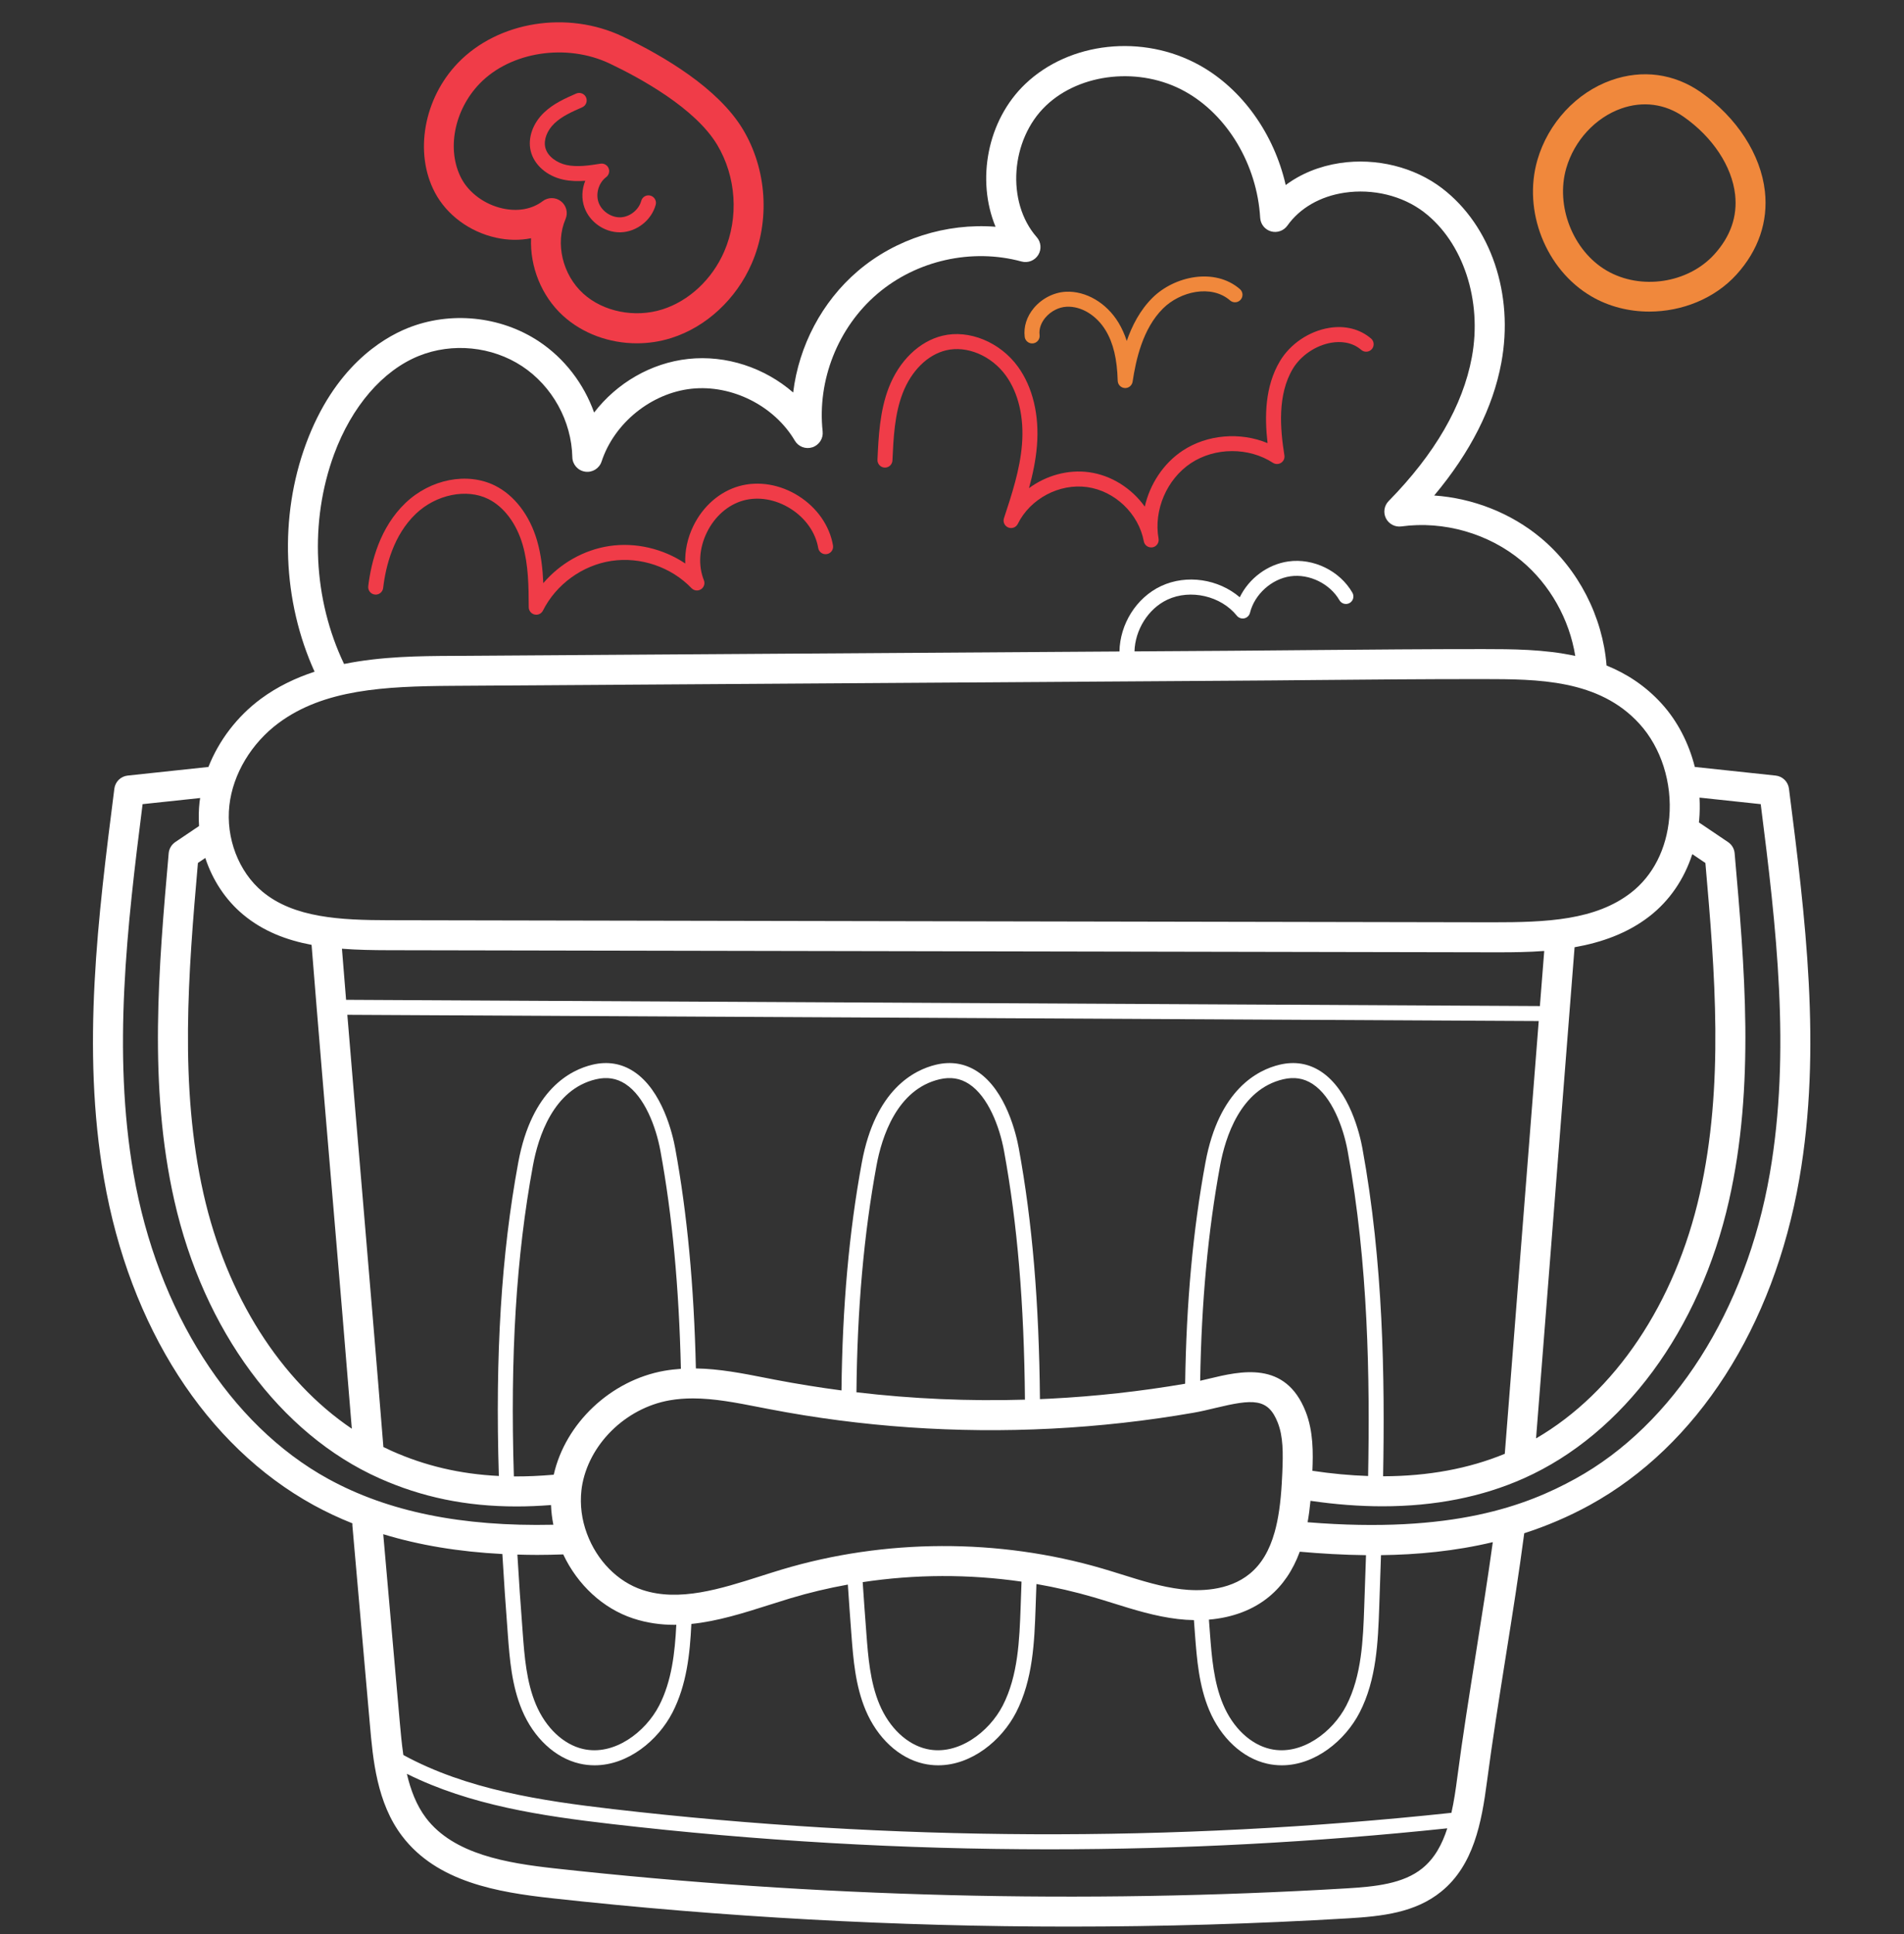 <svg width="64" height="65" viewBox="0 0 64 65" fill="none" xmlns="http://www.w3.org/2000/svg">
<rect x="0" y="0" width="64" height="65" fill="#333333" stroke="none"/>
<g id="fi_1059292" clip-path="url(#clip0_32_5108)">
<path id="Vector" d="M60.133 26.504C60.104 26.273 59.919 26.091 59.687 26.066L56.969 25.776C56.767 24.976 56.387 24.236 55.856 23.651C55.305 23.044 54.672 22.639 54.002 22.367C53.872 20.723 53.055 19.131 51.788 18.075C50.788 17.242 49.509 16.743 48.208 16.653C49.426 15.201 50.183 13.706 50.464 12.195C50.894 9.888 50.114 7.586 48.478 6.331C47.545 5.615 46.26 5.297 45.041 5.48C44.35 5.584 43.727 5.839 43.217 6.219C42.828 4.507 41.758 2.99 40.319 2.192C38.416 1.136 35.954 1.4 34.463 2.822C33.177 4.048 32.817 6.06 33.464 7.621C31.807 7.492 30.106 8.023 28.832 9.112C27.625 10.143 26.852 11.627 26.661 13.191C25.704 12.36 24.412 11.925 23.134 12.063C21.879 12.199 20.729 12.877 19.97 13.865C19.625 12.896 18.97 12.038 18.105 11.468C16.818 10.619 15.13 10.451 13.7 11.028C12.831 11.379 11.23 12.352 10.284 14.92C9.382 17.368 9.496 20.199 10.574 22.575C9.937 22.784 9.324 23.076 8.77 23.485C7.972 24.075 7.356 24.887 7.006 25.776L4.291 26.066C4.058 26.091 3.874 26.273 3.844 26.504C3.298 30.795 2.733 35.233 3.496 39.623C4.361 44.601 6.927 48.595 10.538 50.582C10.956 50.811 11.391 51.016 11.845 51.197C11.844 51.218 11.842 51.239 11.844 51.26L12.433 57.957C12.536 59.129 12.664 60.589 13.519 61.711C14.692 63.252 16.725 63.595 18.538 63.795C24.298 64.431 30.119 64.75 35.931 64.75C39.061 64.75 42.189 64.658 45.303 64.473C46.458 64.404 47.566 64.284 48.442 63.575C49.534 62.692 49.802 61.258 49.984 59.865C50.156 58.554 50.387 57.1 50.61 55.694C50.833 54.294 51.062 52.846 51.235 51.53C51.976 51.29 52.714 50.98 53.439 50.582C57.05 48.595 59.617 44.601 60.481 39.623C61.244 35.233 60.679 30.795 60.133 26.504ZM26.27 52.752C26.037 52.822 25.803 52.897 25.567 52.972C24.222 53.4 22.831 53.843 21.596 53.435C20.766 53.161 20.069 52.456 19.731 51.548C19.554 51.076 19.489 50.575 19.544 50.088C19.546 50.054 19.552 50.02 19.556 49.988C19.775 48.557 21.016 47.327 22.504 47.063C22.765 47.017 23.026 46.998 23.291 46.998C24.011 46.998 24.75 47.142 25.52 47.293C25.632 47.315 25.744 47.337 25.856 47.358C28.966 47.957 32.159 48.177 35.345 48.014C36.952 47.932 38.561 47.752 40.129 47.478C40.371 47.436 40.616 47.377 40.853 47.32C42.114 47.017 42.622 46.98 42.949 47.81C43.136 48.286 43.13 48.831 43.103 49.493C43.098 49.604 43.093 49.715 43.086 49.827V49.836C43.046 50.523 42.97 51.049 42.845 51.493C42.671 52.111 42.401 52.566 42.017 52.884C41.285 53.493 40.259 53.477 39.712 53.412C39.042 53.333 38.394 53.131 37.708 52.916C37.489 52.848 37.27 52.779 37.051 52.715C33.572 51.696 29.743 51.709 26.27 52.752ZM34.337 53.156C34.327 53.442 34.317 53.727 34.307 54.013C34.268 55.092 34.225 56.315 33.705 57.322C33.248 58.209 32.195 59.022 31.146 58.78C30.485 58.628 29.893 58.068 29.562 57.282C29.246 56.53 29.18 55.67 29.123 54.912C29.075 54.287 29.034 53.715 28.998 53.173C30.762 52.906 32.572 52.901 34.337 53.156ZM17.273 49.62C17.146 45.555 17.351 42.222 17.916 39.163C18.088 38.229 18.592 36.612 20.032 36.273C20.401 36.186 20.727 36.237 21.024 36.432C21.664 36.85 22.05 37.866 22.199 38.678C22.598 40.853 22.823 43.255 22.887 46.004C22.701 46.017 22.515 46.038 22.329 46.07C20.523 46.391 19.003 47.836 18.613 49.563C18.15 49.603 17.704 49.623 17.273 49.62ZM18.932 52.241C19.416 53.268 20.271 54.059 21.28 54.392C21.743 54.545 22.207 54.608 22.67 54.608C22.691 54.608 22.712 54.607 22.733 54.606C22.686 55.541 22.58 56.499 22.156 57.322C21.698 58.209 20.646 59.022 19.597 58.78C18.936 58.628 18.344 58.068 18.013 57.282C17.696 56.529 17.63 55.67 17.573 54.912C17.498 53.935 17.439 53.06 17.391 52.247C17.611 52.253 17.831 52.258 18.057 52.258C18.343 52.258 18.636 52.251 18.932 52.241ZM28.788 46.792C28.815 43.98 29.037 41.48 29.464 39.163C29.637 38.228 30.141 36.612 31.581 36.273C31.952 36.186 32.276 36.237 32.574 36.432C33.213 36.85 33.599 37.866 33.748 38.677C34.199 41.137 34.423 43.804 34.452 47.04C32.556 47.096 30.662 47.013 28.788 46.792ZM42.661 53.66C43.118 53.281 43.456 52.783 43.69 52.15C44.391 52.212 45.138 52.258 45.916 52.267C45.897 52.849 45.877 53.431 45.856 54.013C45.818 55.092 45.774 56.315 45.254 57.322C44.797 58.209 43.746 59.022 42.696 58.78C42.035 58.628 41.442 58.068 41.112 57.282C40.795 56.53 40.73 55.67 40.672 54.912C40.66 54.752 40.648 54.593 40.636 54.433C41.43 54.366 42.128 54.103 42.661 53.66ZM43.887 47.44C43.208 45.717 41.71 46.077 40.618 46.34C40.523 46.363 40.433 46.384 40.342 46.405C40.385 43.751 40.605 41.376 41.014 39.163C41.187 38.228 41.69 36.612 43.131 36.273C43.501 36.186 43.826 36.237 44.123 36.432C44.762 36.85 45.149 37.866 45.298 38.677C45.996 42.487 46.047 46.316 45.987 49.606C45.384 49.586 44.76 49.528 44.114 49.431C44.138 48.834 44.151 48.114 43.887 47.44ZM45.794 38.586C45.712 38.143 45.371 36.646 44.399 36.01C43.985 35.74 43.52 35.663 43.015 35.782C42.278 35.956 40.972 36.614 40.519 39.071C40.099 41.342 39.876 43.779 39.837 46.505C38.347 46.76 36.819 46.93 35.294 47.007C35.181 47.013 35.068 47.018 34.956 47.022C34.926 43.762 34.7 41.072 34.244 38.586C34.163 38.143 33.822 36.646 32.85 36.01C32.436 35.74 31.971 35.663 31.466 35.782C30.729 35.956 29.422 36.614 28.969 39.071C28.539 41.402 28.315 43.912 28.285 46.73C27.535 46.631 26.788 46.511 26.046 46.369C25.936 46.347 25.825 46.326 25.714 46.304C24.956 46.155 24.179 46.003 23.391 45.991C23.327 43.215 23.099 40.789 22.695 38.586C22.613 38.143 22.273 36.646 21.3 36.01C20.887 35.74 20.421 35.663 19.917 35.782C19.179 35.956 17.873 36.614 17.42 39.071C16.85 42.159 16.643 45.517 16.768 49.605C15.463 49.541 14.287 49.264 13.163 48.762C13.07 48.721 12.978 48.677 12.887 48.632C12.654 45.729 12.412 42.867 12.178 40.097C12.012 38.141 11.842 36.137 11.675 34.106L51.722 34.316L50.581 48.86C49.369 49.36 48.002 49.612 46.491 49.615C46.551 46.299 46.499 42.44 45.794 38.586ZM8.18 30.744C8.849 31.299 9.629 31.596 10.473 31.755C10.702 34.621 10.941 37.447 11.173 40.183C11.389 42.728 11.611 45.354 11.826 48.017C9.434 46.402 7.617 43.559 6.842 40.126C6.021 36.485 6.331 32.686 6.653 29.002L6.901 28.835C7.146 29.581 7.584 30.25 8.18 30.744ZM51.761 33.812L11.633 33.602C11.586 33.032 11.54 32.459 11.494 31.885C12.008 31.925 12.536 31.934 13.072 31.935L50.152 32.005C50.231 32.005 50.311 32.005 50.393 32.005C50.863 32.005 51.377 32 51.907 31.96L51.761 33.812ZM52.927 31.835C53.816 31.678 54.699 31.375 55.447 30.793C56.119 30.27 56.61 29.55 56.884 28.706C57.007 28.789 57.129 28.871 57.251 28.954L57.324 29.002C57.647 32.686 57.956 36.485 57.135 40.126C56.306 43.804 54.279 46.805 51.632 48.342L52.927 31.835ZM11.229 15.269C11.823 13.659 12.861 12.454 14.078 11.962C15.205 11.507 16.536 11.64 17.551 12.309C18.565 12.979 19.212 14.149 19.238 15.365C19.243 15.61 19.425 15.816 19.668 15.852C19.91 15.889 20.144 15.745 20.221 15.512C20.645 14.218 21.889 13.212 23.242 13.065C24.598 12.919 26.025 13.636 26.717 14.81C26.837 15.014 27.084 15.107 27.31 15.032C27.535 14.957 27.678 14.735 27.652 14.499C27.465 12.775 28.169 11.004 29.487 9.878C30.806 8.751 32.664 8.334 34.338 8.789C34.553 8.847 34.78 8.758 34.898 8.569C35.016 8.38 34.995 8.137 34.848 7.97C33.815 6.796 33.963 4.69 35.158 3.551C36.319 2.444 38.328 2.239 39.83 3.073C41.261 3.867 42.254 5.535 42.359 7.321C42.372 7.535 42.518 7.717 42.723 7.776C42.928 7.834 43.149 7.757 43.273 7.583C43.692 6.993 44.373 6.6 45.19 6.477C46.144 6.333 47.144 6.577 47.865 7.13C49.182 8.141 49.829 10.102 49.473 12.01C49.171 13.632 48.231 15.257 46.677 16.84C46.526 16.994 46.489 17.226 46.586 17.419C46.683 17.611 46.89 17.721 47.105 17.692C48.529 17.497 50.039 17.929 51.143 18.849C52.101 19.648 52.752 20.813 52.95 22.045C51.902 21.817 50.82 21.816 49.856 21.815C47.969 21.814 46.058 21.831 44.208 21.847C43.269 21.856 42.331 21.864 41.392 21.871L38.134 21.892C38.154 21.174 38.59 20.459 39.241 20.153C40.015 19.79 41.04 20.027 41.575 20.693C41.635 20.767 41.732 20.801 41.826 20.781C41.919 20.76 41.993 20.689 42.016 20.595C42.17 19.974 42.742 19.457 43.377 19.368C44.01 19.278 44.703 19.617 45.023 20.172C45.092 20.293 45.246 20.334 45.367 20.265C45.487 20.195 45.528 20.041 45.459 19.92C45.035 19.183 44.149 18.751 43.306 18.869C42.605 18.968 41.98 19.441 41.673 20.073C40.958 19.461 39.889 19.293 39.027 19.697C38.189 20.091 37.645 20.981 37.629 21.895L15.197 22.043C14.126 22.049 12.832 22.058 11.565 22.315C10.527 20.145 10.398 17.526 11.229 15.269ZM7.71 27.067C7.829 26.012 8.45 24.976 9.369 24.296C10.893 23.169 12.913 23.065 15.203 23.05L41.399 22.878C42.338 22.873 43.277 22.864 44.217 22.855C45.983 22.839 47.807 22.823 49.605 22.823C49.688 22.823 49.772 22.823 49.855 22.823C51.679 22.825 53.747 22.827 55.11 24.329C55.838 25.13 56.212 26.307 56.11 27.475C56.019 28.53 55.564 29.426 54.829 29.998C53.633 30.928 51.998 30.999 50.154 30.997L13.074 30.927C11.44 30.924 9.885 30.849 8.823 29.968C8.023 29.304 7.586 28.166 7.71 27.067ZM4.489 39.45C3.775 35.342 4.274 31.121 4.793 27.026L6.728 26.82C6.721 26.865 6.713 26.909 6.708 26.954C6.678 27.224 6.673 27.494 6.691 27.761L5.891 28.301C5.765 28.387 5.684 28.524 5.67 28.675C5.333 32.509 4.985 36.475 5.859 40.347C6.842 44.704 9.419 48.194 12.752 49.682C14.178 50.319 15.67 50.629 17.359 50.629C17.736 50.629 18.123 50.613 18.521 50.582C18.53 50.803 18.556 51.024 18.6 51.244C15.519 51.312 13.036 50.805 11.024 49.698C7.732 47.887 5.289 44.056 4.489 39.45ZM47.808 62.792C47.165 63.312 46.227 63.408 45.243 63.466C36.401 63.992 27.453 63.766 18.648 62.794C17.043 62.616 15.252 62.324 14.321 61.101C13.997 60.674 13.802 60.155 13.676 59.615C15.803 60.674 18.221 61.031 20.538 61.3C25.426 61.868 30.348 62.152 35.272 62.152C39.739 62.152 44.208 61.915 48.648 61.447C48.474 61.991 48.219 62.459 47.808 62.792ZM49.615 55.536C49.39 56.949 49.158 58.41 48.985 59.734C48.932 60.145 48.872 60.548 48.787 60.926C39.427 61.927 29.946 61.886 20.596 60.8C18.197 60.521 15.692 60.147 13.558 58.983C13.502 58.6 13.468 58.219 13.437 57.868L12.882 51.562C14.09 51.931 15.419 52.152 16.886 52.228C16.934 53.057 16.995 53.951 17.071 54.95C17.131 55.747 17.2 56.649 17.548 57.477C17.942 58.413 18.666 59.084 19.484 59.272C19.653 59.311 19.821 59.329 19.987 59.329C21.106 59.329 22.118 58.496 22.604 57.554C23.081 56.628 23.191 55.584 23.239 54.578C24.127 54.488 25.008 54.208 25.873 53.933C26.103 53.859 26.332 53.787 26.56 53.718C27.195 53.527 27.843 53.373 28.499 53.255C28.534 53.785 28.574 54.342 28.62 54.951C28.681 55.748 28.749 56.65 29.098 57.478C29.492 58.413 30.215 59.084 31.034 59.272C31.203 59.311 31.371 59.329 31.537 59.329C32.655 59.329 33.667 58.496 34.153 57.554C34.724 56.446 34.77 55.163 34.81 54.031C34.82 53.766 34.83 53.501 34.838 53.236C35.491 53.349 36.135 53.498 36.768 53.683C36.981 53.745 37.194 53.812 37.407 53.878C38.107 54.097 38.831 54.324 39.594 54.413C39.777 54.435 39.956 54.446 40.132 54.449C40.145 54.616 40.157 54.784 40.169 54.951C40.23 55.748 40.298 56.65 40.647 57.478C41.041 58.413 41.765 59.084 42.583 59.272C42.752 59.311 42.92 59.329 43.086 59.329C44.205 59.329 45.216 58.496 45.702 57.554C46.273 56.446 46.319 55.164 46.36 54.031C46.381 53.443 46.401 52.855 46.42 52.266C47.628 52.251 48.899 52.134 50.178 51.829C50.015 53.014 49.812 54.293 49.615 55.536ZM59.488 39.45C58.688 44.056 56.245 47.887 52.953 49.698C51.325 50.594 48.837 51.557 43.953 51.16C43.993 50.938 44.025 50.699 44.05 50.44C44.888 50.562 45.694 50.624 46.468 50.624C48.228 50.624 49.821 50.31 51.226 49.682C54.56 48.193 57.136 44.704 58.118 40.347C58.992 36.475 58.644 32.51 58.307 28.675C58.294 28.524 58.213 28.387 58.087 28.302L57.816 28.119C57.58 27.959 57.343 27.799 57.106 27.64C57.109 27.614 57.112 27.588 57.115 27.562C57.137 27.31 57.139 27.057 57.126 26.806L59.184 27.026C59.704 31.121 60.202 35.342 59.488 39.45Z" fill="white"/>
<path id="Vector_2" d="M16.671 7.988C17.073 8.078 17.476 8.082 17.851 8.007C17.811 8.957 18.196 9.946 18.922 10.609C19.582 11.213 20.486 11.538 21.406 11.538C21.795 11.538 22.188 11.48 22.565 11.36C23.737 10.991 24.747 10.054 25.268 8.855C25.892 7.417 25.778 5.689 24.971 4.346C24.139 2.963 22.317 1.888 20.935 1.229C19.074 0.342 16.744 0.715 15.394 2.114C14.242 3.309 13.916 5.141 14.619 6.471C15.018 7.225 15.785 7.792 16.671 7.988ZM16.12 2.813C17.16 1.734 19.044 1.445 20.501 2.139C21.53 2.629 23.368 3.636 24.106 4.865C24.749 5.935 24.84 7.31 24.343 8.454C23.937 9.389 23.159 10.116 22.262 10.399C21.339 10.691 20.27 10.476 19.602 9.865C18.907 9.231 18.658 8.178 19.01 7.361C19.1 7.15 19.037 6.906 18.857 6.765C18.766 6.693 18.656 6.658 18.546 6.658C18.439 6.658 18.332 6.692 18.242 6.76C17.884 7.032 17.403 7.119 16.889 7.004C16.297 6.873 15.769 6.488 15.51 5.999C15.005 5.043 15.261 3.704 16.12 2.813Z" fill="#F03C48"/>
<path id="Vector_3" d="M53.493 9.961C54.083 10.306 54.76 10.472 55.438 10.472C56.533 10.472 57.632 10.039 58.368 9.229C59.107 8.414 59.438 7.446 59.324 6.427C59.186 5.192 58.382 3.948 57.173 3.101C56.275 2.472 55.207 2.328 54.164 2.695C52.991 3.108 52.038 4.135 51.678 5.374C51.18 7.092 51.96 9.065 53.493 9.961ZM52.647 5.654C52.917 4.723 53.627 3.953 54.499 3.646C55.227 3.39 55.971 3.489 56.595 3.926C57.57 4.61 58.216 5.587 58.323 6.539C58.405 7.272 58.169 7.949 57.622 8.551C56.738 9.524 55.148 9.762 54.002 9.092C52.874 8.432 52.279 6.922 52.647 5.654Z" fill="#F0883C"/>
<path id="Vector_4" d="M16.411 16.77C16.939 17.032 17.36 17.592 17.568 18.308C17.764 18.98 17.769 19.706 17.773 20.409C17.774 20.526 17.855 20.626 17.968 20.653C17.987 20.657 18.006 20.66 18.025 20.66C18.119 20.66 18.207 20.607 18.25 20.521C18.694 19.638 19.576 18.998 20.552 18.851C21.53 18.704 22.561 19.055 23.244 19.767C23.328 19.855 23.461 19.87 23.562 19.805C23.664 19.74 23.705 19.612 23.66 19.5C23.463 19.007 23.501 18.419 23.764 17.887C24.026 17.355 24.469 16.967 24.98 16.823C25.49 16.68 26.07 16.779 26.573 17.096C27.075 17.413 27.414 17.894 27.503 18.417C27.526 18.554 27.656 18.646 27.794 18.622C27.931 18.599 28.023 18.469 28 18.331C27.886 17.668 27.464 17.063 26.842 16.669C26.219 16.276 25.491 16.156 24.843 16.338C24.196 16.521 23.638 17.004 23.312 17.664C23.11 18.074 23.016 18.514 23.034 18.938C22.291 18.439 21.365 18.219 20.477 18.352C19.618 18.482 18.822 18.94 18.262 19.599C18.241 19.121 18.189 18.639 18.052 18.167C17.805 17.317 17.289 16.643 16.635 16.319C15.708 15.859 14.472 16.1 13.63 16.904C12.771 17.724 12.476 18.878 12.378 19.703C12.362 19.841 12.461 19.966 12.599 19.982C12.737 19.999 12.862 19.9 12.879 19.762C12.966 19.02 13.227 17.985 13.978 17.268C14.659 16.618 15.682 16.409 16.411 16.77Z" fill="#F03C48"/>
<path id="Vector_5" d="M29.735 15.715C29.875 15.722 29.992 15.614 29.998 15.475C30.033 14.713 30.069 13.924 30.342 13.216C30.632 12.463 31.177 11.923 31.799 11.774C32.5 11.605 33.326 11.954 33.81 12.622C34.234 13.209 34.427 14.033 34.352 14.943C34.284 15.785 34.011 16.614 33.747 17.416C33.705 17.542 33.768 17.678 33.891 17.728C34.013 17.778 34.154 17.725 34.212 17.606C34.628 16.761 35.607 16.241 36.541 16.37C37.475 16.499 38.276 17.266 38.447 18.192C38.469 18.314 38.576 18.398 38.695 18.398C38.709 18.398 38.725 18.397 38.74 18.395C38.877 18.37 38.967 18.239 38.943 18.102C38.773 17.146 39.219 16.104 40.029 15.567C40.838 15.03 41.973 15.025 42.787 15.554C42.87 15.608 42.978 15.608 43.062 15.554C43.145 15.5 43.189 15.402 43.173 15.304C43.03 14.409 42.934 13.271 43.455 12.396C43.722 11.948 44.233 11.603 44.757 11.517C45.031 11.472 45.427 11.477 45.758 11.76C45.863 11.85 46.023 11.838 46.113 11.732C46.203 11.627 46.191 11.467 46.085 11.377C45.712 11.058 45.212 10.931 44.676 11.02C44.001 11.131 43.367 11.559 43.023 12.138C42.515 12.989 42.505 14.009 42.607 14.893C41.691 14.512 40.579 14.598 39.751 15.147C39.105 15.575 38.651 16.271 38.48 17.027C38.042 16.415 37.361 15.975 36.61 15.871C35.898 15.772 35.163 15.982 34.588 16.406C34.715 15.943 34.815 15.47 34.855 14.983C34.94 13.954 34.713 13.01 34.218 12.326C33.618 11.497 32.574 11.068 31.681 11.283C30.898 11.472 30.222 12.127 29.872 13.035C29.57 13.819 29.53 14.687 29.495 15.452C29.489 15.59 29.596 15.709 29.735 15.715Z" fill="#F03C48"/>
<path id="Vector_6" d="M34.725 11.54C34.863 11.523 34.961 11.398 34.944 11.259C34.919 11.061 34.989 10.854 35.138 10.676C35.32 10.46 35.586 10.322 35.851 10.309C36.344 10.283 36.859 10.597 37.166 11.106C37.421 11.529 37.55 12.066 37.57 12.796C37.574 12.927 37.676 13.033 37.807 13.041C37.812 13.041 37.817 13.042 37.822 13.042C37.946 13.042 38.052 12.951 38.071 12.827C38.182 12.096 38.408 11.046 39.094 10.366C39.671 9.794 40.715 9.549 41.348 10.098C41.453 10.189 41.612 10.178 41.703 10.072C41.794 9.967 41.783 9.808 41.678 9.717C40.834 8.985 39.477 9.276 38.739 10.008C38.32 10.424 38.052 10.944 37.874 11.459C37.802 11.236 37.71 11.033 37.598 10.846C37.196 10.18 36.502 9.772 35.825 9.805C35.424 9.826 35.023 10.03 34.752 10.352C34.512 10.638 34.402 10.982 34.444 11.321C34.461 11.459 34.588 11.558 34.725 11.54Z" fill="#F0883C"/>
<path id="Vector_7" d="M18.928 6.036C19.178 6.091 19.43 6.094 19.673 6.076C19.558 6.358 19.541 6.682 19.645 6.973C19.819 7.462 20.314 7.808 20.832 7.808C20.847 7.808 20.861 7.808 20.875 7.807C21.409 7.787 21.899 7.399 22.04 6.884C22.077 6.75 21.998 6.612 21.864 6.575C21.729 6.537 21.591 6.617 21.554 6.751C21.471 7.055 21.171 7.292 20.857 7.304C20.546 7.315 20.226 7.1 20.12 6.804C20.015 6.507 20.125 6.141 20.376 5.952C20.468 5.882 20.502 5.758 20.456 5.652C20.411 5.545 20.299 5.483 20.186 5.501C19.8 5.562 19.403 5.624 19.037 5.544C18.739 5.478 18.405 5.272 18.329 4.956C18.268 4.701 18.388 4.383 18.637 4.146C18.89 3.904 19.236 3.752 19.57 3.606C19.697 3.551 19.755 3.402 19.7 3.274C19.644 3.147 19.495 3.089 19.368 3.144C19.011 3.301 18.607 3.477 18.289 3.781C17.907 4.145 17.734 4.641 17.839 5.075C17.951 5.538 18.378 5.915 18.928 6.036Z" fill="#F03C48"/>
</g>
<defs>
<clipPath id="clip0_32_5108">
<rect width="64" height="64" fill="white" transform="translate(0 0.75)"/>
</clipPath>
</defs>
</svg>
